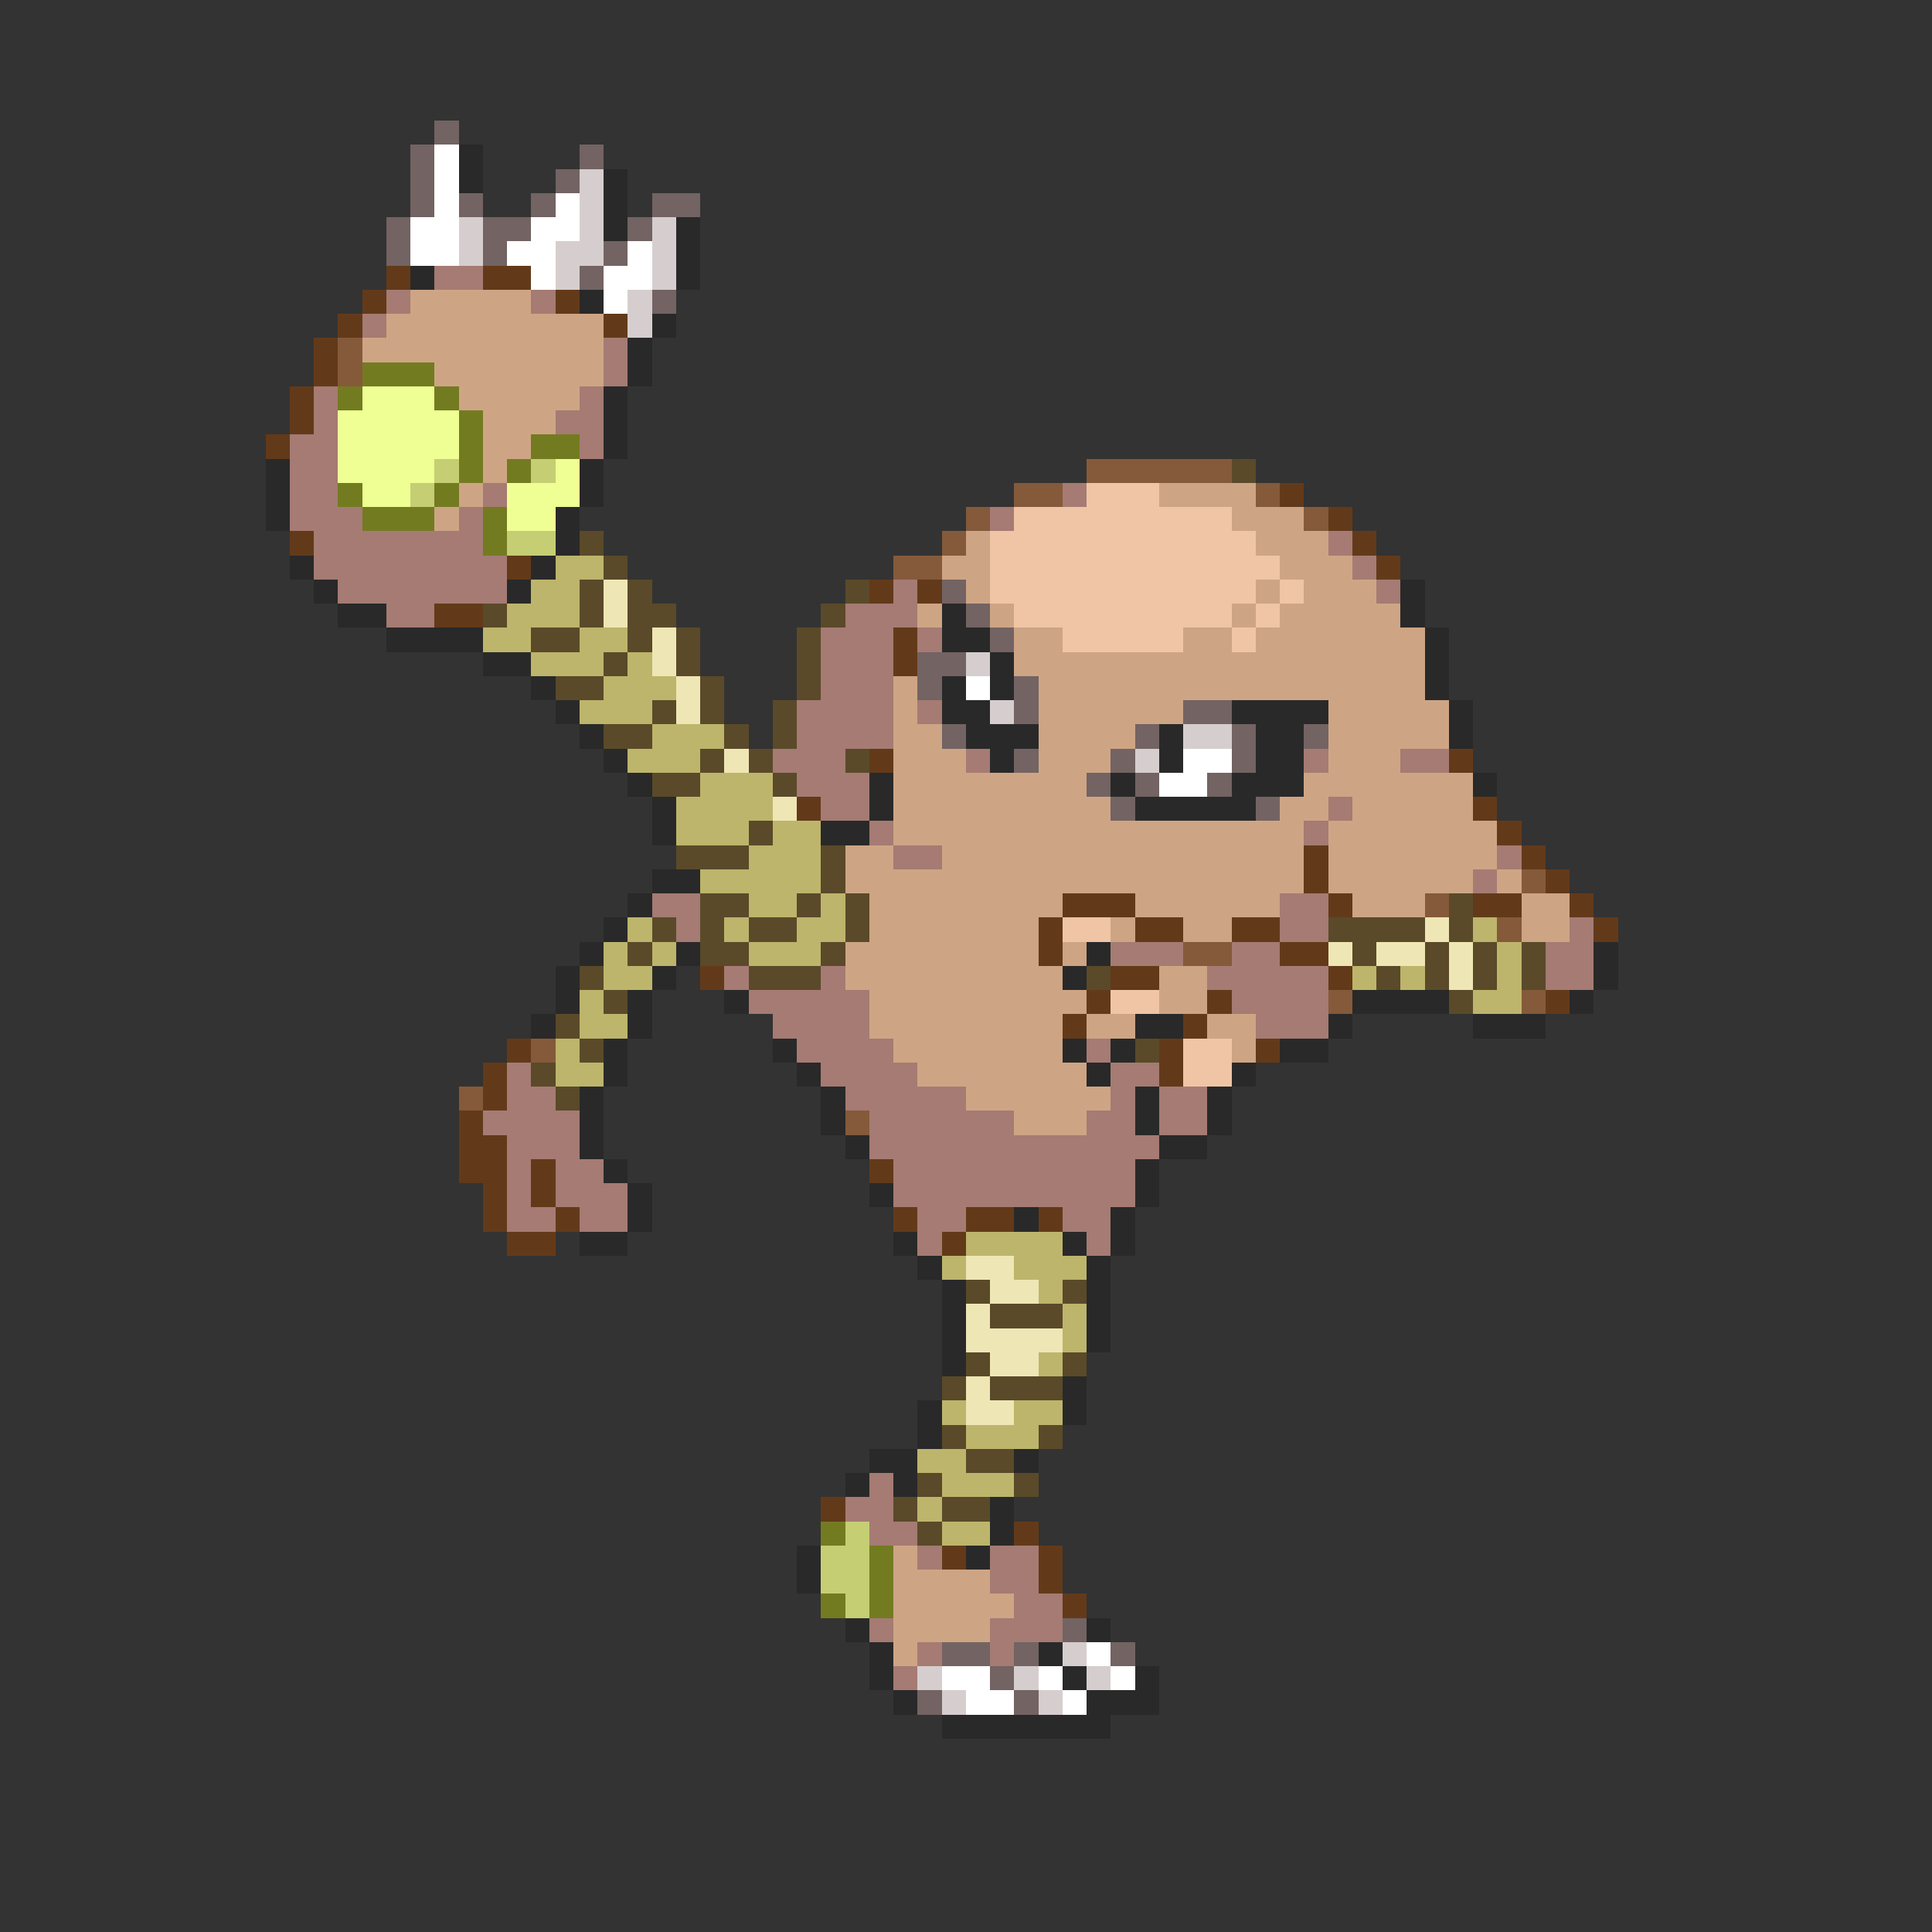 <svg xmlns="http://www.w3.org/2000/svg" viewBox="0 -0.5 80 80" shape-rendering="crispEdges">
<rect x="0" y="-0.5" width="80" height="80" fill="#333333" stroke="none"/>
<path stroke="#736363" d="M18 5h1M17 6h1M24 6h1M17 7h1M23 7h1M17 8h1M19 8h1M22 8h1M27 8h2M16 9h1M20 9h2M26 9h1M16 10h1M20 10h1M25 10h1M24 11h1M27 12h1M39 24h1M40 25h1M41 26h1M38 27h2M38 28h1M42 28h1M42 29h1M49 29h2M39 30h1M47 30h1M51 30h1M54 30h1M42 31h1M46 31h1M51 31h1M45 32h1M47 32h1M50 32h1M46 33h1M52 33h1M44 67h1M39 68h2M42 68h1M46 68h1M41 69h1M38 70h1M42 70h1" />
<path stroke="#ffffff" d="M18 6h1M18 7h1M18 8h1M23 8h1M17 9h2M22 9h2M17 10h2M21 10h2M26 10h1M22 11h1M25 11h2M25 12h1M40 28h1M49 31h2M48 32h2M45 68h1M39 69h2M43 69h1M46 69h1M40 70h2M44 70h1" />
<path stroke="#292929" d="M19 6h1M19 7h1M25 7h1M25 8h1M25 9h1M28 9h1M28 10h1M17 11h1M28 11h1M24 12h1M27 13h1M26 14h1M26 15h1M25 16h1M25 17h1M25 18h1M11 19h1M24 19h1M11 20h1M24 20h1M11 21h1M23 21h1M23 22h1M12 23h1M22 23h1M13 24h1M21 24h1M58 24h1M14 25h2M39 25h1M58 25h1M16 26h4M39 26h2M59 26h1M20 27h2M41 27h1M59 27h1M22 28h1M39 28h1M41 28h1M59 28h1M23 29h1M39 29h2M51 29h4M60 29h1M24 30h1M40 30h3M48 30h1M52 30h2M60 30h1M25 31h1M41 31h1M48 31h1M52 31h2M26 32h1M36 32h1M46 32h1M51 32h3M61 32h1M27 33h1M36 33h1M47 33h5M27 34h1M34 34h2M27 36h2M26 37h1M25 38h1M24 39h1M28 39h1M45 39h1M66 39h1M23 40h1M27 40h1M44 40h1M66 40h1M23 41h1M26 41h1M30 41h1M56 41h4M65 41h1M22 42h1M26 42h1M47 42h2M55 42h1M61 42h3M25 43h1M32 43h1M44 43h1M46 43h1M53 43h2M25 44h1M33 44h1M45 44h1M51 44h1M24 45h1M34 45h1M47 45h1M50 45h1M24 46h1M34 46h1M47 46h1M50 46h1M24 47h1M35 47h1M48 47h2M25 48h1M47 48h1M26 49h1M36 49h1M47 49h1M26 50h1M42 50h1M46 50h1M24 51h2M37 51h1M44 51h1M46 51h1M38 52h1M45 52h1M39 53h1M45 53h1M39 54h1M45 54h1M39 55h1M45 55h1M39 56h1M44 57h1M38 58h1M44 58h1M38 59h1M36 60h2M42 60h1M35 61h1M37 61h1M41 62h1M41 63h1M33 64h1M40 64h1M33 65h1M35 67h1M45 67h1M36 68h1M43 68h1M36 69h1M44 69h1M47 69h1M37 70h1M45 70h3M39 71h7" />
<path stroke="#d6cece" d="M24 7h1M24 8h1M19 9h1M24 9h1M27 9h1M19 10h1M23 10h2M27 10h1M23 11h1M27 11h1M26 12h1M26 13h1M40 27h1M41 29h1M49 30h2M47 31h1M44 68h1M38 69h1M42 69h1M45 69h1M39 70h1M43 70h1" />
<path stroke="#633a19" d="M16 11h1M20 11h2M15 12h1M23 12h1M14 13h1M25 13h1M13 14h1M13 15h1M12 16h1M12 17h1M11 18h1M53 20h1M55 21h1M12 22h1M56 22h1M21 23h1M57 23h1M36 24h1M38 24h1M18 25h2M37 26h1M37 27h1M36 31h1M60 31h1M33 33h1M61 33h1M62 34h1M54 35h1M63 35h1M54 36h1M64 36h1M44 37h3M55 37h1M61 37h2M65 37h1M43 38h1M47 38h2M51 38h2M66 38h1M43 39h1M53 39h2M29 40h1M46 40h2M55 40h1M45 41h1M50 41h1M64 41h1M44 42h1M49 42h1M21 43h1M48 43h1M52 43h1M20 44h1M48 44h1M20 45h1M19 46h1M19 47h2M19 48h2M22 48h1M36 48h1M20 49h1M22 49h1M20 50h1M23 50h1M37 50h1M40 50h2M43 50h1M21 51h2M39 51h1M34 62h1M42 63h1M39 64h1M43 64h1M43 65h1M44 66h1" />
<path stroke="#a57b73" d="M18 11h2M16 12h1M22 12h1M15 13h1M25 14h1M25 15h1M13 16h1M24 16h1M13 17h1M23 17h2M12 18h2M24 18h1M12 19h2M12 20h2M20 20h1M44 20h1M12 21h3M19 21h1M41 21h1M13 22h7M55 22h1M13 23h8M56 23h1M14 24h7M37 24h1M57 24h1M16 25h2M35 25h3M34 26h3M38 26h1M34 27h3M34 28h3M33 29h4M38 29h1M33 30h4M32 31h3M40 31h1M54 31h1M58 31h2M33 32h3M34 33h2M55 33h1M36 34h1M54 34h1M37 35h2M62 35h1M61 36h1M27 37h2M53 37h2M28 38h1M53 38h2M65 38h1M46 39h3M51 39h2M64 39h2M30 40h1M34 40h1M50 40h5M64 40h2M31 41h5M51 41h4M32 42h4M52 42h3M33 43h4M45 43h1M21 44h1M34 44h4M46 44h2M21 45h2M35 45h5M46 45h1M48 45h2M20 46h4M36 46h6M45 46h2M48 46h2M21 47h3M36 47h12M21 48h1M23 48h2M37 48h10M21 49h1M23 49h3M37 49h10M21 50h2M24 50h2M38 50h2M44 50h2M38 51h1M45 51h1M36 61h1M35 62h2M36 63h2M38 64h1M41 64h2M41 65h2M42 66h2M36 67h1M41 67h3M38 68h1M41 68h1M37 69h1" />
<path stroke="#cea584" d="M17 12h5M16 13h9M15 14h10M18 15h7M19 16h5M20 17h3M20 18h2M20 19h1M19 20h1M48 20h4M18 21h1M51 21h3M40 22h1M52 22h3M39 23h2M53 23h3M40 24h1M52 24h1M54 24h3M38 25h1M41 25h1M51 25h1M53 25h5M42 26h2M49 26h2M52 26h7M42 27h17M37 28h1M43 28h16M37 29h1M43 29h6M55 29h5M37 30h2M43 30h4M55 30h5M37 31h3M43 31h3M55 31h3M37 32h8M54 32h7M37 33h9M53 33h2M56 33h5M37 34h17M55 34h7M35 35h2M39 35h15M55 35h7M35 36h19M55 36h6M62 36h1M36 37h8M47 37h6M56 37h3M63 37h2M36 38h7M46 38h1M49 38h2M63 38h2M35 39h8M44 39h1M35 40h9M48 40h2M36 41h9M48 41h2M36 42h8M45 42h2M50 42h2M37 43h7M51 43h1M38 44h7M40 45h6M42 46h3M37 64h1M37 65h4M37 66h5M37 67h4M37 68h1" />
<path stroke="#845a3a" d="M14 14h1M14 15h1M45 19h6M42 20h2M52 20h1M40 21h1M54 21h1M39 22h1M37 23h2M63 36h1M59 37h1M62 38h1M49 39h2M55 41h1M63 41h1M22 43h1M19 45h1M35 46h1" />
<path stroke="#737b21" d="M15 15h3M14 16h1M18 16h1M19 17h1M19 18h1M22 18h2M19 19h1M21 19h1M14 20h1M18 20h1M15 21h3M20 21h1M20 22h1M34 63h1M36 64h1M36 65h1M34 66h1M36 66h1" />
<path stroke="#efff94" d="M15 16h3M14 17h5M14 18h5M14 19h4M23 19h1M15 20h2M21 20h3M21 21h2" />
<path stroke="#c5ce73" d="M18 19h1M22 19h1M17 20h1M21 22h2M35 63h1M34 64h2M34 65h2M35 66h1" />
<path stroke="#5a4a29" d="M51 19h1M24 22h1M25 23h1M24 24h1M26 24h1M35 24h1M20 25h1M24 25h1M26 25h2M34 25h1M22 26h2M26 26h1M28 26h1M33 26h1M25 27h1M28 27h1M33 27h1M23 28h2M29 28h1M33 28h1M27 29h1M29 29h1M32 29h1M25 30h2M30 30h1M32 30h1M29 31h1M31 31h1M35 31h1M27 32h2M32 32h1M31 34h1M28 35h3M34 35h1M34 36h1M29 37h2M33 37h1M35 37h1M60 37h1M27 38h1M29 38h1M31 38h2M35 38h1M55 38h4M60 38h1M26 39h1M29 39h2M34 39h1M56 39h1M59 39h1M61 39h1M63 39h1M24 40h1M31 40h3M45 40h1M57 40h1M59 40h1M61 40h1M63 40h1M25 41h1M60 41h1M23 42h1M24 43h1M47 43h1M22 44h1M23 45h1M40 53h1M44 53h1M41 54h3M40 56h1M44 56h1M39 57h1M41 57h3M39 59h1M43 59h1M40 60h2M38 61h1M42 61h1M37 62h1M39 62h2M38 63h1" />
<path stroke="#efc5a5" d="M45 20h3M42 21h9M41 22h11M41 23h12M41 24h11M53 24h1M42 25h9M52 25h1M44 26h5M51 26h1M44 38h2M46 41h2M49 43h2M49 44h2" />
<path stroke="#bdb56b" d="M23 23h2M22 24h2M21 25h3M20 26h2M24 26h2M22 27h3M26 27h1M25 28h3M24 29h3M27 30h3M26 31h3M29 32h3M28 33h4M28 34h3M32 34h2M31 35h3M29 36h5M31 37h2M34 37h1M26 38h1M30 38h1M33 38h2M61 38h1M25 39h1M27 39h1M31 39h3M62 39h1M25 40h2M56 40h1M58 40h1M62 40h1M24 41h1M61 41h2M24 42h2M23 43h1M23 44h2M40 51h4M39 52h1M42 52h3M43 53h1M44 54h1M44 55h1M43 56h1M39 58h1M42 58h2M40 59h3M38 60h2M39 61h3M38 62h1M39 63h2" />
<path stroke="#efe6b5" d="M25 24h1M25 25h1M27 26h1M27 27h1M28 28h1M28 29h1M30 31h1M32 33h1M59 38h1M55 39h1M57 39h2M60 39h1M60 40h1M40 52h2M41 53h2M40 54h1M40 55h4M41 56h2M40 57h1M40 58h2" />
</svg>